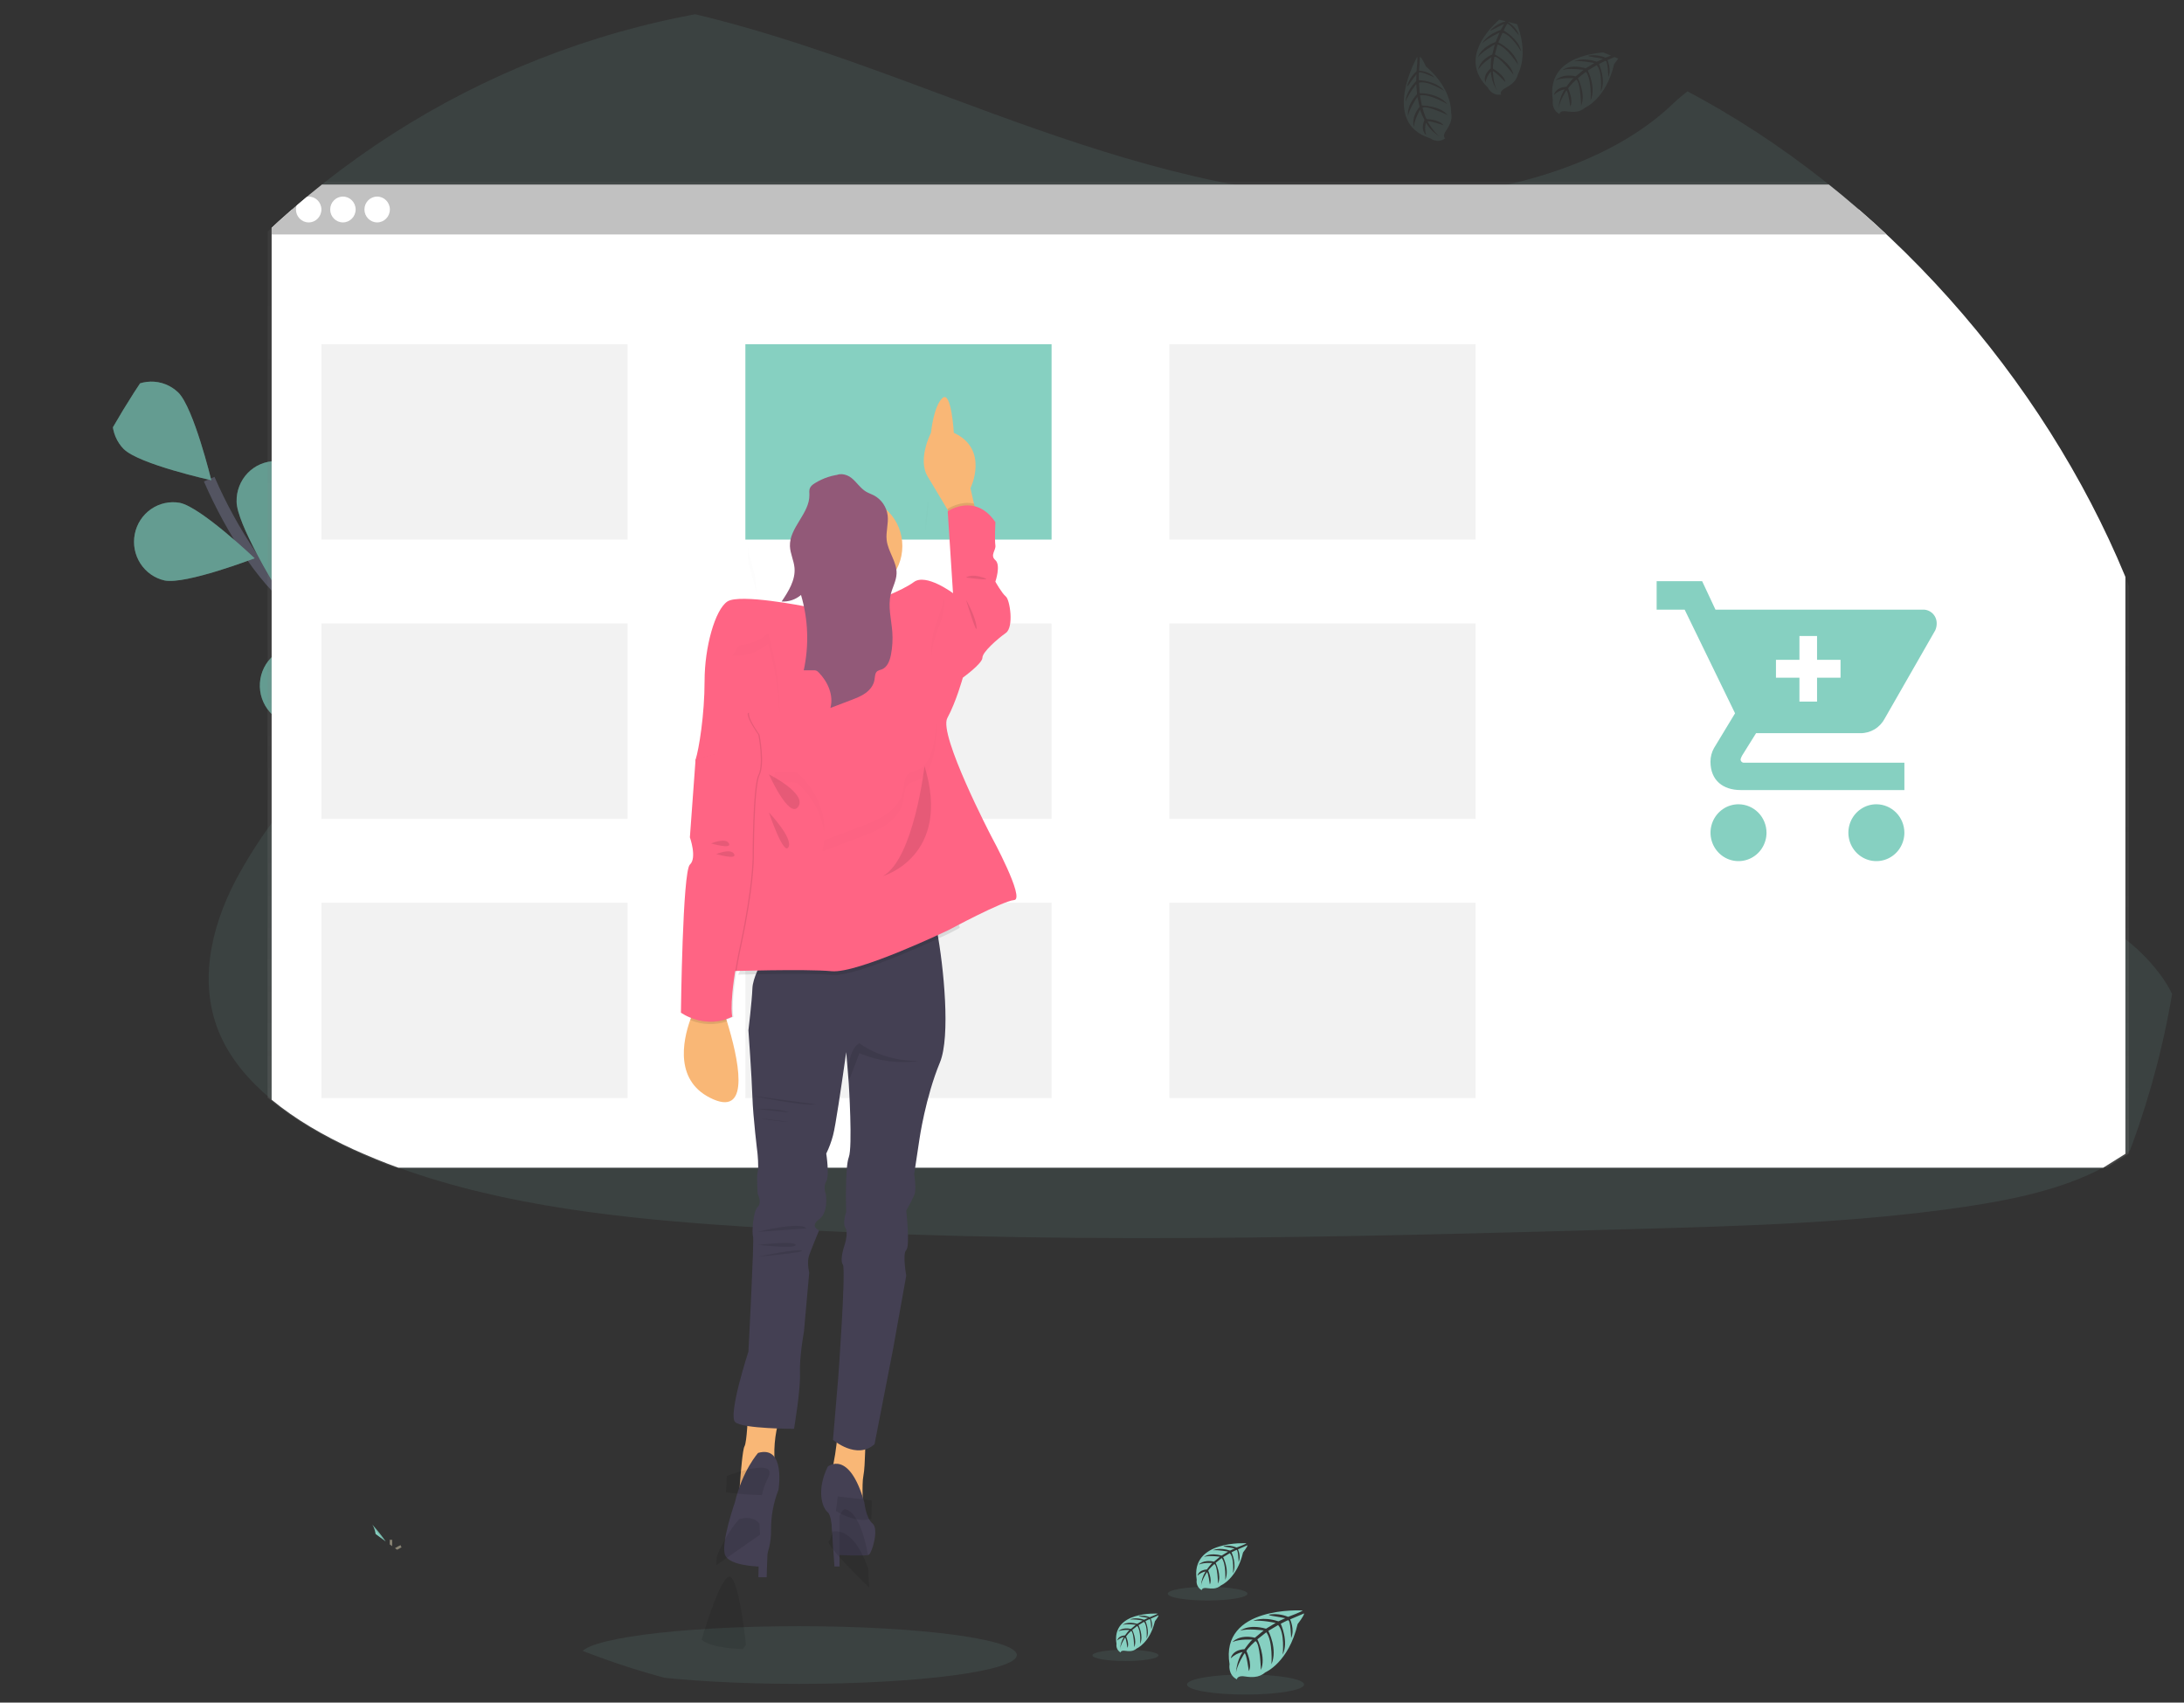 <svg width="136" height="106" viewBox="0 0 136 106" fill="none" xmlns="http://www.w3.org/2000/svg">
<rect x="0" y="0" width="136" height="106" fill="#333333" stroke="none"/>
<g clip-path="url(#clip0)">
<g clip-path="url(#clip1)">
<path opacity="0.1" d="M132.704 71.571C132.582 71.661 132.47 71.749 132.351 71.834C131.91 72.15 131.449 72.436 130.97 72.689C128.463 74.031 125.372 74.686 122.361 75.131C115.609 76.131 108.715 76.325 101.85 76.515C83.303 77.032 64.71 77.548 46.207 76.357C38.897 75.887 31.425 75.1 24.801 72.689C23.851 72.344 22.92 71.964 22.008 71.549C20.162 70.706 18.389 69.681 16.915 68.457C15.53 67.309 14.406 65.99 13.735 64.492C12.335 61.37 13.076 57.864 14.675 54.804C15.338 53.566 16.087 52.377 16.915 51.246C18.149 49.523 19.51 47.85 20.752 46.128C25.17 40.009 28.053 32.267 23.975 25.99C22.802 24.187 21.109 22.604 20.154 20.721C18.935 18.314 19.029 15.64 19.417 13.043C19.467 12.713 19.52 12.386 19.576 12.063C20.238 8.212 21.483 4.062 25.322 1.658C29.31 -0.84 34.973 -0.714 39.922 0.174C47.619 1.569 54.719 4.473 61.894 7.095C69.069 9.717 76.576 12.112 84.461 12.37C91.424 12.597 99.546 10.894 104.168 6.468C108.656 2.169 117.094 1.841 123.175 4.438C127.349 6.221 130.464 9.431 131.777 13.043C132.043 13.768 132.235 14.518 132.348 15.284C132.454 15.983 132.488 16.691 132.451 17.397C132.432 17.746 132.397 18.091 132.348 18.432C131.332 25.558 124.018 31.18 119.572 37.545C117.4 40.654 115.866 44.389 117.36 47.742C119.638 52.851 127.561 54.668 132.346 58.47C133.246 59.162 134.039 59.987 134.698 60.919C137.019 64.302 136.162 68.872 132.704 71.571Z" fill="#86D0C1"/>
<path d="M38.413 54.179C38.413 54.179 32.809 44.097 24.363 41.193C20.818 39.974 17.725 37.681 15.61 34.547C14.608 33.059 13.744 31.481 13.027 29.832" stroke="#535461" stroke-width="0.719" stroke-miterlimit="10"/>
<path d="M7.716 27.966C8.678 28.91 13.159 29.899 13.159 29.899C13.159 29.899 12.063 25.382 11.098 24.434C10.634 23.988 10.016 23.745 9.377 23.759C8.738 23.773 8.131 24.041 7.686 24.507C7.241 24.972 6.995 25.596 7 26.245C7.006 26.893 7.263 27.513 7.716 27.971V27.966Z" fill="#86D0C1"/>
<path d="M10.251 36.139C11.566 36.404 15.856 34.756 15.856 34.756C15.856 34.756 12.511 31.57 11.195 31.305C10.57 31.193 9.926 31.335 9.402 31.699C8.878 32.063 8.516 32.621 8.392 33.253C8.269 33.886 8.394 34.542 8.742 35.081C9.089 35.621 9.631 36.001 10.251 36.139Z" fill="#86D0C1"/>
<path d="M19.481 44.987C20.748 44.542 23.623 40.922 23.623 40.922C23.623 40.922 19.154 39.884 17.888 40.33C17.578 40.428 17.29 40.588 17.041 40.801C16.793 41.014 16.589 41.276 16.442 41.57C16.295 41.865 16.208 42.186 16.186 42.516C16.164 42.845 16.207 43.176 16.313 43.488C16.419 43.8 16.586 44.087 16.804 44.333C17.021 44.578 17.285 44.776 17.58 44.916C17.875 45.056 18.194 45.135 18.519 45.147C18.844 45.159 19.168 45.105 19.472 44.987H19.481Z" fill="#86D0C1"/>
<path d="M27.948 50.081C29.272 49.859 32.712 46.785 32.712 46.785C32.712 46.785 28.481 44.996 27.158 45.217C26.522 45.324 25.955 45.682 25.579 46.214C25.204 46.745 25.052 47.406 25.157 48.051C25.262 48.696 25.615 49.272 26.139 49.653C26.662 50.034 27.313 50.188 27.948 50.081Z" fill="#86D0C1"/>
<path d="M19.589 31.226C19.589 32.586 17.164 36.535 17.164 36.535C17.164 36.535 14.735 32.589 14.734 31.228C14.726 30.9 14.784 30.574 14.903 30.268C15.021 29.963 15.199 29.685 15.425 29.45C15.651 29.215 15.921 29.029 16.22 28.901C16.518 28.774 16.838 28.708 17.161 28.708C17.485 28.708 17.805 28.774 18.103 28.901C18.401 29.029 18.671 29.215 18.898 29.45C19.124 29.685 19.301 29.963 19.42 30.268C19.539 30.574 19.596 30.9 19.589 31.228V31.226Z" fill="#86D0C1"/>
<path d="M29.419 37.319C29.018 38.618 25.54 41.648 25.54 41.648C25.54 41.648 24.385 37.14 24.781 35.835C24.994 35.238 25.425 34.747 25.986 34.465C26.547 34.183 27.193 34.132 27.791 34.322C28.388 34.512 28.89 34.928 29.191 35.485C29.493 36.041 29.572 36.694 29.411 37.308L29.419 37.319Z" fill="#86D0C1"/>
<path d="M38.172 44.561C37.994 45.91 35.07 49.493 35.07 49.493C35.07 49.493 33.182 45.253 33.364 43.904C33.459 43.264 33.798 42.687 34.308 42.299C34.818 41.91 35.457 41.741 36.089 41.827C36.721 41.913 37.294 42.248 37.685 42.76C38.076 43.271 38.252 43.918 38.177 44.561H38.172Z" fill="#86D0C1"/>
<path opacity="0.25" d="M7.716 27.966C8.678 28.91 13.159 29.899 13.159 29.899C13.159 29.899 12.063 25.382 11.098 24.434C10.634 23.988 10.016 23.745 9.377 23.759C8.738 23.773 8.131 24.041 7.686 24.507C7.241 24.972 6.995 25.596 7 26.245C7.006 26.893 7.263 27.513 7.716 27.971V27.966Z" fill="black"/>
<path opacity="0.25" d="M10.251 36.139C11.566 36.404 15.856 34.756 15.856 34.756C15.856 34.756 12.511 31.57 11.195 31.305C10.57 31.193 9.926 31.335 9.402 31.699C8.878 32.063 8.516 32.621 8.392 33.253C8.269 33.886 8.394 34.542 8.742 35.081C9.089 35.621 9.631 36.001 10.251 36.139Z" fill="black"/>
<path opacity="0.25" d="M19.481 44.987C20.748 44.542 23.623 40.922 23.623 40.922C23.623 40.922 19.154 39.884 17.888 40.33C17.578 40.428 17.29 40.588 17.041 40.801C16.793 41.014 16.589 41.276 16.442 41.57C16.295 41.865 16.208 42.186 16.186 42.516C16.164 42.845 16.207 43.176 16.313 43.488C16.419 43.8 16.586 44.087 16.804 44.333C17.021 44.578 17.285 44.776 17.58 44.916C17.875 45.056 18.194 45.135 18.519 45.147C18.844 45.159 19.168 45.105 19.472 44.987H19.481Z" fill="black"/>
<path opacity="0.25" d="M27.948 50.081C29.272 49.859 32.712 46.785 32.712 46.785C32.712 46.785 28.481 44.996 27.158 45.217C26.522 45.324 25.955 45.682 25.579 46.214C25.204 46.745 25.052 47.406 25.157 48.051C25.262 48.696 25.615 49.272 26.139 49.653C26.662 50.034 27.313 50.188 27.948 50.081Z" fill="black"/>
<path opacity="0.25" d="M19.589 31.226C19.589 32.586 17.164 36.535 17.164 36.535C17.164 36.535 14.735 32.589 14.734 31.228C14.726 30.9 14.784 30.574 14.903 30.268C15.021 29.963 15.199 29.685 15.425 29.45C15.651 29.215 15.921 29.029 16.22 28.901C16.518 28.774 16.838 28.708 17.161 28.708C17.485 28.708 17.805 28.774 18.103 28.901C18.401 29.029 18.671 29.215 18.898 29.45C19.124 29.685 19.301 29.963 19.42 30.268C19.539 30.574 19.596 30.9 19.589 31.228V31.226Z" fill="black"/>
<path opacity="0.25" d="M29.419 37.319C29.018 38.618 25.54 41.648 25.54 41.648C25.54 41.648 24.385 37.14 24.781 35.835C24.994 35.238 25.425 34.747 25.986 34.465C26.547 34.183 27.193 34.132 27.791 34.322C28.388 34.512 28.89 34.928 29.191 35.485C29.493 36.041 29.572 36.694 29.411 37.308L29.419 37.319Z" fill="black"/>
<path opacity="0.25" d="M38.172 44.561C37.994 45.91 35.07 49.493 35.07 49.493C35.07 49.493 33.182 45.253 33.364 43.904C33.459 43.264 33.798 42.687 34.308 42.299C34.818 41.91 35.457 41.741 36.089 41.827C36.721 41.913 37.294 42.248 37.685 42.76C38.076 43.271 38.252 43.918 38.177 44.561H38.172Z" fill="black"/>
<path d="M38.091 53.979C38.091 53.979 36.994 42.455 30.429 36.325C27.677 33.753 25.764 30.389 25.08 26.649C24.76 24.876 24.6 23.077 24.603 21.275" stroke="#535461" stroke-width="0.719" stroke-miterlimit="10"/>
<path d="M20.491 17.388C20.993 18.651 24.698 21.39 24.698 21.39C24.698 21.39 25.496 16.808 24.995 15.545C24.754 14.938 24.286 14.454 23.693 14.197C23.1 13.941 22.431 13.934 21.833 14.179C21.235 14.423 20.758 14.898 20.505 15.5C20.253 16.102 20.246 16.781 20.487 17.388H20.491Z" fill="#86D0C1"/>
<path d="M19.541 25.903C20.638 26.686 25.216 26.942 25.216 26.942C25.216 26.942 23.44 22.655 22.344 21.872C21.817 21.495 21.165 21.346 20.529 21.457C19.894 21.568 19.329 21.931 18.957 22.465C18.586 23 18.438 23.662 18.548 24.307C18.657 24.952 19.015 25.526 19.541 25.903Z" fill="#86D0C1"/>
<path d="M24.453 37.786C25.793 37.901 29.867 35.775 29.867 35.775C29.867 35.775 26.196 32.988 24.86 32.874C24.538 32.84 24.213 32.87 23.903 32.965C23.594 33.06 23.306 33.216 23.056 33.425C22.807 33.634 22.601 33.892 22.451 34.182C22.301 34.473 22.21 34.792 22.183 35.119C22.156 35.446 22.193 35.775 22.293 36.087C22.393 36.4 22.554 36.688 22.765 36.937C22.977 37.185 23.235 37.388 23.525 37.534C23.814 37.68 24.13 37.765 24.453 37.786Z" fill="#86D0C1"/>
<path d="M30.16 45.929C31.459 46.27 35.832 44.875 35.832 44.875C35.832 44.875 32.677 41.498 31.38 41.157C30.76 41.005 30.107 41.106 29.56 41.438C29.013 41.771 28.617 42.308 28.457 42.934C28.297 43.56 28.386 44.225 28.705 44.786C29.024 45.346 29.547 45.756 30.161 45.929H30.16Z" fill="#86D0C1"/>
<path d="M30.044 25.252C29.502 26.497 25.708 29.107 25.708 29.107C25.708 29.107 25.062 24.502 25.604 23.256C25.73 22.955 25.913 22.682 26.144 22.453C26.374 22.225 26.648 22.045 26.947 21.925C27.247 21.804 27.567 21.746 27.89 21.752C28.212 21.759 28.529 21.83 28.824 21.963C29.119 22.095 29.385 22.286 29.606 22.524C29.827 22.762 30 23.042 30.113 23.348C30.227 23.654 30.279 23.98 30.267 24.307C30.256 24.634 30.18 24.956 30.044 25.252Z" fill="#86D0C1"/>
<path d="M36.599 34.859C35.715 35.882 31.325 37.222 31.325 37.222C31.325 37.222 32.066 32.631 32.951 31.608C33.162 31.365 33.417 31.166 33.703 31.023C33.989 30.88 34.3 30.796 34.618 30.775C34.936 30.754 35.255 30.797 35.557 30.901C35.859 31.005 36.137 31.169 36.377 31.382C36.616 31.596 36.812 31.855 36.953 32.145C37.094 32.436 37.177 32.751 37.197 33.074C37.218 33.397 37.176 33.721 37.073 34.027C36.971 34.334 36.809 34.616 36.599 34.859Z" fill="#86D0C1"/>
<path d="M41.717 45.086C41.015 46.246 36.911 48.319 36.911 48.319C36.911 48.319 36.877 43.666 37.579 42.506C37.916 41.949 38.457 41.55 39.084 41.398C39.711 41.245 40.372 41.352 40.921 41.694C41.47 42.036 41.863 42.586 42.013 43.222C42.163 43.858 42.059 44.529 41.721 45.086H41.717Z" fill="#86D0C1"/>
<path opacity="0.1" d="M49.731 104.835C57.236 104.835 63.319 104.031 63.319 103.039C63.319 102.047 57.236 101.243 49.731 101.243C42.226 101.243 36.142 102.047 36.142 103.039C36.142 104.031 42.226 104.835 49.731 104.835Z" fill="#86D0C1"/>
<path opacity="0.1" d="M22.282 103.618C24.562 103.618 26.41 103.297 26.41 102.9C26.41 102.504 24.562 102.183 22.282 102.183C20.003 102.183 18.154 102.504 18.154 102.9C18.154 103.297 20.003 103.618 22.282 103.618Z" fill="#86D0C1"/>
<path d="M23.179 94.913C23.179 94.913 23.848 95.803 22.869 97.139C21.891 98.476 21.084 99.613 21.407 100.45C21.407 100.45 22.883 97.958 24.088 97.924C25.293 97.889 24.502 96.412 23.179 94.913Z" fill="#86D0C1"/>
<path opacity="0.1" d="M23.179 94.913C23.237 94.999 23.283 95.094 23.315 95.193C24.488 96.59 25.113 97.895 23.986 97.927C22.936 97.958 21.677 99.863 21.376 100.344C21.386 100.381 21.398 100.418 21.411 100.454C21.411 100.454 22.887 97.962 24.092 97.927C25.297 97.893 24.502 96.412 23.179 94.913Z" fill="black"/>
<path d="M24.423 96.046C24.423 96.359 24.389 96.613 24.346 96.613C24.304 96.613 24.268 96.365 24.268 96.046C24.268 95.727 24.312 95.881 24.355 95.881C24.398 95.881 24.423 95.733 24.423 96.046Z" fill="#898474"/>
<path d="M24.851 96.42C24.58 96.57 24.344 96.66 24.323 96.621C24.302 96.583 24.506 96.431 24.776 96.281C25.047 96.132 24.94 96.241 24.96 96.281C24.981 96.322 25.121 96.27 24.851 96.42Z" fill="#898474"/>
<path d="M19.643 94.913C19.643 94.913 18.974 95.803 19.953 97.139C20.931 98.476 21.738 99.613 21.415 100.45C21.415 100.45 19.939 97.958 18.734 97.924C17.529 97.889 18.322 96.412 19.643 94.913Z" fill="#86D0C1"/>
<path opacity="0.1" d="M19.643 94.913C19.585 94.999 19.539 95.094 19.507 95.193C18.335 96.59 17.71 97.895 18.837 97.927C19.887 97.958 21.145 99.863 21.447 100.344C21.437 100.381 21.425 100.418 21.411 100.454C21.411 100.454 19.936 97.962 18.731 97.927C17.526 97.893 18.323 96.412 19.643 94.913Z" fill="black"/>
<path d="M18.399 96.046C18.399 96.359 18.433 96.613 18.476 96.613C18.519 96.613 18.554 96.365 18.554 96.046C18.554 95.727 18.51 95.881 18.467 95.881C18.425 95.881 18.399 95.733 18.399 96.046Z" fill="#898474"/>
<path d="M17.973 96.42C18.243 96.57 18.478 96.66 18.499 96.621C18.52 96.583 18.316 96.431 18.046 96.281C17.775 96.132 17.883 96.241 17.862 96.281C17.841 96.322 17.702 96.27 17.973 96.42Z" fill="#898474"/>
<path d="M18.612 100.338C18.612 100.338 20.484 100.279 21.049 99.872C21.615 99.465 23.927 98.976 24.067 99.63C24.207 100.285 26.879 102.882 24.767 102.899C22.654 102.917 19.858 102.565 19.295 102.218C18.732 101.87 18.612 100.338 18.612 100.338Z" fill="#A8A8A8"/>
<path opacity="0.2" d="M24.803 102.672C22.69 102.689 19.894 102.338 19.331 101.99C18.902 101.724 18.732 100.773 18.675 100.335H18.612C18.612 100.335 18.734 101.867 19.294 102.215C19.853 102.564 22.653 102.914 24.765 102.897C25.375 102.897 25.587 102.672 25.574 102.345C25.49 102.546 25.258 102.668 24.803 102.672Z" fill="black"/>
<path d="M81.11 100.265C81.11 100.265 75.958 99.95 76.566 103.614C76.566 103.614 76.444 104.261 77.023 104.555C77.023 104.555 77.033 104.284 77.552 104.376C77.737 104.407 77.924 104.417 78.111 104.403C78.364 104.386 78.605 104.285 78.796 104.116C78.796 104.116 80.243 103.51 80.806 101.107C80.806 101.107 81.223 100.583 81.207 100.448L80.337 100.819C80.337 100.819 80.634 101.456 80.4 101.985C80.4 101.985 80.372 100.842 80.206 100.872C80.171 100.872 79.754 101.092 79.754 101.092C79.754 101.092 80.265 102.205 79.875 103.007C79.875 103.007 80.022 101.646 79.59 101.173L78.981 101.535C78.981 101.535 79.578 102.68 79.174 103.615C79.174 103.615 79.277 102.182 78.853 101.623L78.299 102.062C78.299 102.062 78.859 103.191 78.517 103.966C78.517 103.966 78.473 102.298 78.178 102.172C78.178 102.172 77.691 102.606 77.619 102.79C77.619 102.79 78.003 103.609 77.765 104.042C77.765 104.042 77.619 102.929 77.498 102.929C77.498 102.929 77.011 103.671 76.965 104.166C76.965 104.166 76.987 103.415 77.381 102.853C77.103 102.907 76.846 103.043 76.642 103.243C76.642 103.243 76.717 102.722 77.495 102.677C77.495 102.677 77.894 102.118 78.001 102.084C78.001 102.084 77.222 102.017 76.749 102.23C76.749 102.23 77.164 101.735 78.144 101.962L78.691 101.509C78.691 101.509 77.665 101.366 77.229 101.524C77.229 101.524 77.731 101.089 78.838 101.4L79.436 101.039C79.436 101.039 78.559 100.847 78.038 100.915C78.038 100.915 78.589 100.614 79.61 100.94L80.036 100.746C80.036 100.746 79.394 100.622 79.206 100.599C79.019 100.575 79.009 100.526 79.009 100.526C79.415 100.457 79.832 100.504 80.214 100.662C80.214 100.662 81.125 100.323 81.11 100.265Z" fill="#86D0C1"/>
<path opacity="0.1" d="M77.561 105.5C79.575 105.5 81.207 105.22 81.207 104.874C81.207 104.529 79.575 104.249 77.561 104.249C75.548 104.249 73.916 104.529 73.916 104.874C73.916 105.22 75.548 105.5 77.561 105.5Z" fill="#86D0C1"/>
<path d="M72.085 100.46C72.085 100.46 69.18 100.282 69.526 102.349C69.509 102.454 69.524 102.561 69.57 102.657C69.617 102.752 69.692 102.83 69.784 102.879C69.784 102.879 69.784 102.726 70.083 102.778C70.187 102.795 70.292 102.801 70.397 102.794C70.54 102.783 70.675 102.727 70.784 102.632C70.784 102.632 71.6 102.289 71.918 100.935C71.918 100.935 72.152 100.64 72.143 100.564L71.656 100.776C71.656 100.776 71.823 101.136 71.691 101.434C71.691 101.434 71.675 100.789 71.582 100.804C71.562 100.804 71.327 100.928 71.327 100.928C71.327 100.928 71.614 101.546 71.397 102.007C71.397 102.007 71.479 101.237 71.237 100.972L70.892 101.178C70.892 101.178 71.228 101.823 71 102.35C71 102.35 71.059 101.541 70.819 101.227L70.507 101.474C70.507 101.474 70.822 102.111 70.629 102.548C70.629 102.548 70.603 101.607 70.437 101.536C70.319 101.638 70.213 101.754 70.122 101.881C70.122 101.881 70.339 102.344 70.205 102.588C70.205 102.588 70.122 101.96 70.055 101.958C70.055 101.958 69.782 102.374 69.754 102.658C69.766 102.394 69.847 102.138 69.988 101.916C69.831 101.946 69.686 102.022 69.571 102.135C69.571 102.135 69.614 101.841 70.058 101.816C70.058 101.816 70.283 101.5 70.344 101.482C70.344 101.482 69.904 101.444 69.637 101.563C69.637 101.563 69.872 101.286 70.424 101.413L70.732 101.157C70.732 101.157 70.153 101.076 69.909 101.165C69.909 101.165 70.191 100.918 70.816 101.098L71.151 100.896C70.893 100.838 70.629 100.814 70.364 100.826C70.364 100.826 70.675 100.657 71.25 100.84L71.494 100.731C71.494 100.731 71.128 100.658 71.027 100.647C70.926 100.636 70.915 100.606 70.915 100.606C71.144 100.568 71.38 100.594 71.595 100.683C71.595 100.683 72.093 100.494 72.085 100.46Z" fill="#86D0C1"/>
<path opacity="0.1" d="M70.084 103.413C71.219 103.413 72.14 103.255 72.14 103.06C72.14 102.865 71.219 102.708 70.084 102.708C68.949 102.708 68.029 102.865 68.029 103.06C68.029 103.255 68.949 103.413 70.084 103.413Z" fill="#86D0C1"/>
<path d="M77.613 96.081C77.613 96.081 74.107 95.866 74.52 98.36C74.499 98.487 74.518 98.617 74.574 98.732C74.63 98.847 74.72 98.941 74.832 99.001C74.832 99.001 74.832 98.817 75.192 98.877C75.317 98.898 75.445 98.904 75.572 98.896C75.744 98.883 75.908 98.815 76.038 98.7C76.038 98.7 77.024 98.287 77.407 96.651C77.407 96.651 77.691 96.295 77.68 96.203L77.088 96.459C77.088 96.459 77.29 96.894 77.131 97.253C77.131 97.253 77.112 96.475 76.997 96.494C76.975 96.494 76.69 96.644 76.69 96.644C76.69 96.644 77.039 97.399 76.776 97.947C76.776 97.947 76.876 97.017 76.582 96.698L76.165 96.945C76.165 96.945 76.572 97.725 76.297 98.362C76.297 98.362 76.367 97.386 76.077 97.001L75.7 97.299C75.7 97.299 76.082 98.067 75.85 98.595C75.85 98.595 75.819 97.46 75.618 97.373C75.618 97.373 75.288 97.669 75.238 97.79C75.238 97.79 75.5 98.348 75.337 98.642C75.337 98.642 75.238 97.887 75.156 97.883C75.156 97.883 74.827 98.378 74.791 98.728C74.806 98.41 74.904 98.102 75.073 97.835C74.884 97.871 74.709 97.963 74.57 98.099C74.57 98.099 74.621 97.744 75.155 97.713C75.155 97.713 75.427 97.334 75.5 97.31C75.5 97.31 74.969 97.266 74.647 97.41C74.647 97.41 74.93 97.075 75.597 97.227L75.97 96.919C75.97 96.919 75.271 96.822 74.975 96.929C74.975 96.929 75.316 96.634 76.071 96.849L76.477 96.602C76.477 96.602 75.881 96.478 75.527 96.519C75.527 96.519 75.901 96.314 76.596 96.535L76.886 96.404C76.886 96.404 76.449 96.316 76.321 96.302C76.193 96.289 76.187 96.253 76.187 96.253C76.464 96.206 76.747 96.238 77.007 96.346C77.007 96.346 77.625 96.121 77.613 96.081Z" fill="#86D0C1"/>
<path opacity="0.1" d="M75.199 99.644C76.57 99.644 77.681 99.454 77.681 99.219C77.681 98.984 76.57 98.793 75.199 98.793C73.828 98.793 72.717 98.984 72.717 99.219C72.717 99.454 73.828 99.644 75.199 99.644Z" fill="#86D0C1"/>
<path d="M132.575 71.81V11.316H16.662V68.339C18.142 69.593 19.922 70.648 21.779 71.515C22.694 71.943 23.628 72.334 24.581 72.689H131.192L132.575 71.81Z" fill="url(#paint0_linear)"/>
<path d="M132.351 71.834V13.047H16.915V68.467C18.389 69.686 20.162 70.711 22.008 71.558C22.919 71.971 23.85 72.351 24.801 72.699H130.97L132.351 71.834Z" fill="white"/>
<path d="M132.351 11.488H16.916V14.597H132.351V11.488Z" fill="#C1C1C1"/>
<path d="M19.222 13.847C19.659 13.847 20.014 13.487 20.014 13.043C20.014 12.599 19.659 12.239 19.222 12.239C18.784 12.239 18.43 12.599 18.43 13.043C18.43 13.487 18.784 13.847 19.222 13.847Z" fill="white"/>
<path d="M21.354 13.846C21.791 13.846 22.146 13.486 22.146 13.042C22.146 12.598 21.791 12.239 21.354 12.239C20.916 12.239 20.562 12.598 20.562 13.042C20.562 13.486 20.916 13.846 21.354 13.846Z" fill="white"/>
<path d="M23.486 13.846C23.924 13.846 24.278 13.486 24.278 13.042C24.278 12.598 23.924 12.239 23.486 12.239C23.049 12.239 22.694 12.598 22.694 13.042C22.694 13.486 23.049 13.846 23.486 13.846Z" fill="white"/>
<path d="M65.483 21.43H46.415V33.593H65.483V21.43Z" fill="#86D0C1"/>
<path opacity="0.2" d="M39.082 21.43H20.014V33.593H39.082V21.43Z" fill="#C1C1C1"/>
<path opacity="0.2" d="M91.885 21.43H72.817V33.593H91.885V21.43Z" fill="#C1C1C1"/>
<path opacity="0.2" d="M39.082 38.818H20.014V50.98H39.082V38.818Z" fill="#C1C1C1"/>
<path opacity="0.2" d="M65.483 38.818H46.415V50.98H65.483V38.818Z" fill="#C1C1C1"/>
<path opacity="0.2" d="M91.885 38.818H72.817V50.98H91.885V38.818Z" fill="#C1C1C1"/>
<path opacity="0.2" d="M39.082 56.204H20.014V68.366H39.082V56.204Z" fill="#C1C1C1"/>
<path opacity="0.2" d="M65.483 56.204H46.415V68.366H65.483V56.204Z" fill="#C1C1C1"/>
<path opacity="0.2" d="M91.885 56.204H72.817V68.366H91.885V56.204Z" fill="#C1C1C1"/>
<path d="M48.646 88.154C48.511 88.445 48.411 88.754 48.349 89.073C48.251 89.587 48.208 90.112 48.221 90.638C48.229 91.001 48.256 91.239 48.256 91.239L46.036 92.927C46.036 92.927 46.049 92.729 46.071 92.439C46.128 91.666 46.247 90.232 46.36 90.046C46.438 89.917 46.492 89.4 46.527 88.919C46.561 88.439 46.575 88.018 46.575 88.018C46.575 88.018 49.247 86.911 48.646 88.154Z" fill="#F9B776"/>
<path d="M53.89 89.365C53.89 89.365 53.89 89.834 53.874 90.38C53.858 90.926 53.828 91.57 53.766 91.87C53.709 92.145 53.705 92.651 53.716 93.117C53.731 93.663 53.766 94.154 53.766 94.154C53.766 94.154 51.499 91.785 51.73 91.597C51.793 91.547 51.854 91.345 51.91 91.077C51.979 90.749 52.042 90.312 52.088 89.941C52.143 89.499 52.178 89.143 52.178 89.143L53.89 89.365Z" fill="#F9B776"/>
<path d="M58.531 66.144C57.626 68.328 57.256 70.917 57.256 70.917L56.927 73.1C56.927 73.1 57.092 74.055 56.927 74.418C56.762 74.782 56.433 75.373 56.433 75.373C56.433 75.373 56.68 77.6 56.433 77.828C56.186 78.055 56.433 79.418 56.433 79.418L55.61 84.003L54.459 89.912C53.348 90.913 51.871 89.64 51.871 89.64L52.197 85.776C52.197 85.776 52.691 79.008 52.485 78.73C52.28 78.453 52.567 77.594 52.567 77.594C52.567 77.594 52.855 76.775 52.65 76.457C52.445 76.14 52.691 75.457 52.691 75.457C52.691 75.457 52.608 72.684 52.855 72.048C53.102 71.412 52.855 67.475 52.855 67.475L52.757 66.249L52.699 65.57L52.694 65.503C52.694 65.503 52.657 65.775 52.596 66.197C52.414 67.479 52.027 70.138 51.874 70.684C51.77 71.079 51.628 71.46 51.452 71.821C51.452 71.821 51.665 73.184 51.452 73.548C51.239 73.912 51.419 74.321 51.419 74.321C51.419 74.321 51.625 75.457 51.007 75.912C50.39 76.366 51.007 76.594 51.007 76.594C51.007 76.594 50.555 77.686 50.391 78.139C50.227 78.592 50.391 79.23 50.391 79.23L50.062 82.912C50.062 82.912 49.774 84.456 49.815 85.502C49.857 86.548 49.445 88.956 49.445 88.956C49.445 88.956 46.278 88.956 45.79 88.547C45.302 88.138 46.605 84.144 46.605 84.144C46.605 84.144 46.975 77.144 46.892 76.963C46.809 76.782 46.892 75.417 47.181 75.145C47.469 74.873 47.181 74.326 47.181 74.326C47.181 74.326 47.099 73.235 47.181 72.963C47.263 72.691 47.168 71.781 47.168 71.781C47.168 71.781 46.892 69.553 46.852 68.281C46.811 67.008 46.605 64.145 46.605 64.145C46.605 64.145 46.82 62.374 46.853 61.532C46.865 61.222 46.99 60.834 47.149 60.469C47.327 60.058 47.532 59.661 47.761 59.282C47.761 59.282 57.506 56.098 57.915 56.415C58.023 56.499 58.182 57.07 58.338 57.896C58.772 60.205 59.197 64.539 58.531 66.144Z" fill="#444053"/>
<path d="M48.477 92.757C48.163 93.548 48.005 94.404 48.013 95.268C48.026 95.976 47.863 96.675 47.543 97.288C47.497 97.375 47.445 97.457 47.387 97.535C47.387 97.535 45.844 97.521 45.304 97.026C45.243 96.973 45.194 96.906 45.159 96.83C44.85 96.149 45.76 93.54 45.76 93.54C46.238 91.53 47.209 90.455 47.209 90.455C48.939 89.961 48.477 92.757 48.477 92.757Z" fill="#444053"/>
<path d="M47.332 93.792L47.224 98.196H47.742C47.742 98.196 47.826 94.332 48.057 93.792C48.288 93.251 47.332 93.792 47.332 93.792Z" fill="#444053"/>
<path d="M54.105 96.796C54.088 96.804 54.069 96.81 54.051 96.814C53.784 96.865 52.801 96.835 52.251 96.814C52.15 96.81 52.055 96.763 51.984 96.683C51.914 96.603 51.875 96.496 51.875 96.384C51.875 96.221 51.875 96.021 51.863 95.808C51.837 95.135 51.764 94.335 51.546 94.155C51.16 93.828 50.854 92.716 51.546 91.309C51.546 91.309 52.871 90.19 53.828 93.554C53.828 93.554 53.92 94.513 54.336 94.854C54.752 95.195 54.291 96.699 54.105 96.796Z" fill="#444053"/>
<path opacity="0.1" d="M54.049 96.813C53.782 96.865 52.799 96.835 52.249 96.813C52.148 96.81 52.053 96.763 51.982 96.683C51.912 96.603 51.873 96.496 51.873 96.384C51.873 96.221 51.873 96.021 51.861 95.808C52.028 94.994 52.268 94.155 52.577 93.964C52.579 93.963 53.514 93.846 54.049 96.813Z" fill="black"/>
<path d="M51.714 93.865L51.962 97.53H52.279V93.553L51.714 93.865Z" fill="#444053"/>
<path d="M60.811 32.084L59.495 32.556L59.017 31.752C58.652 31.134 58.145 30.288 57.771 29.673C57.111 28.592 57.974 26.945 57.974 26.945C57.974 26.945 58.13 25.291 58.686 24.782C59.242 24.272 59.396 26.945 59.396 26.945C61.627 27.974 60.432 30.394 60.432 30.394L60.649 31.354L60.811 32.084Z" fill="#F9B776"/>
<path opacity="0.1" d="M60.811 32.084L59.495 32.556L59.017 31.752V31.682C59.017 31.682 59.772 31.156 60.651 31.354L60.811 32.084Z" fill="black"/>
<path d="M58.686 37.501L59.345 36.934L59.015 31.836C59.015 31.836 60.721 30.651 61.983 32.505C61.983 32.505 61.932 33.638 61.983 33.947C62.034 34.257 61.628 34.566 61.983 34.874C62.337 35.182 61.983 36.213 61.983 36.213C61.983 36.213 62.384 36.934 62.637 37.139C62.891 37.345 63.145 39.045 62.637 39.405C62.129 39.765 61.176 40.59 61.176 40.95C61.176 41.31 59.958 42.187 59.958 42.187L58.888 40.751L58.686 37.501Z" fill="#FF6484"/>
<path d="M44.431 68.447C41.972 67.388 42.518 64.802 42.981 63.5C43.073 63.236 43.182 62.978 43.306 62.728L44.685 61.878C44.685 61.878 44.967 62.607 45.267 63.584C45.966 65.857 46.769 69.455 44.431 68.447Z" fill="#F9B776"/>
<path opacity="0.1" d="M47.81 92.043C47.644 92.372 47.521 92.722 47.445 93.084C46.695 93.064 45.947 93.006 45.203 92.91C45.244 92.378 45.263 91.888 45.263 91.888C45.263 91.888 48.552 90.634 47.81 92.043Z" fill="black"/>
<path opacity="0.1" d="M54.279 93.414C54.279 93.414 54.279 93.946 54.259 94.564C53.387 94.791 52.49 94.338 52.056 94.07C52.125 93.569 52.167 93.166 52.167 93.166L54.279 93.414Z" fill="black"/>
<path d="M53.326 36.984C54.908 36.984 56.19 35.647 56.19 33.998C56.19 32.349 54.908 31.012 53.326 31.012C51.745 31.012 50.463 32.349 50.463 33.998C50.463 35.647 51.745 36.984 53.326 36.984Z" fill="#F9B776"/>
<path opacity="0.1" d="M59.765 57.767C59.362 57.978 59.092 58.122 59.092 58.122C59.092 58.122 53.41 60.852 51.795 60.697C50.544 60.574 47.353 60.644 45.963 60.679C46.183 60.212 46.435 59.763 46.719 59.333C46.719 59.333 58.739 55.728 59.244 56.087C59.378 56.184 59.573 56.829 59.765 57.767Z" fill="black"/>
<path d="M50.163 37.758C50.163 37.758 46.059 36.939 45.294 37.449C44.529 37.958 43.875 40.281 43.875 42.392C43.875 44.503 43.52 46.666 43.317 47.283C43.113 47.901 46.513 52.896 46.513 52.896L45.294 60.466C45.294 60.466 50.168 60.311 51.791 60.466C53.414 60.62 59.093 57.891 59.093 57.891C59.093 57.891 62.441 56.089 63.151 56.036C63.862 55.983 61.731 52.071 61.731 52.071C61.731 52.071 58.432 45.739 58.99 44.708C59.548 43.678 59.958 42.185 59.958 42.185L59.349 36.934C59.349 36.934 57.667 35.671 56.905 36.238C56.144 36.804 54.326 37.449 54.326 37.449L50.163 37.758Z" fill="#FF6484"/>
<path opacity="0.1" d="M44.66 46.923L43.388 47.283L43.035 52.129C43.035 52.129 43.492 53.416 43.035 53.828C42.578 54.24 42.477 63.046 42.477 63.046C42.477 63.046 43.949 64.127 45.673 63.303C45.673 63.303 45.42 62.325 46.181 58.772C46.943 55.218 46.942 53.416 46.942 53.416C46.942 53.416 46.942 48.988 47.297 48.267C47.653 47.545 47.297 45.744 47.297 45.744C47.297 45.744 46.587 44.765 46.637 44.405C46.687 44.045 44.66 46.923 44.66 46.923Z" fill="black"/>
<path opacity="0.1" d="M45.268 63.588C44.52 63.843 43.708 63.813 42.981 63.504C43.073 63.24 43.182 62.982 43.306 62.732L44.685 61.882C44.685 61.882 44.971 62.611 45.268 63.588Z" fill="black"/>
<path d="M44.583 46.923L43.314 47.283L42.96 52.129C42.96 52.129 43.417 53.416 42.96 53.828C42.503 54.24 42.402 63.046 42.402 63.046C42.402 63.046 43.875 64.126 45.598 63.298C45.598 63.298 45.344 62.32 46.105 58.767C46.865 55.213 46.866 53.411 46.866 53.411C46.866 53.411 46.866 48.983 47.221 48.262C47.575 47.541 47.221 45.739 47.221 45.739C47.221 45.739 46.51 44.76 46.562 44.401C46.613 44.041 44.583 46.923 44.583 46.923Z" fill="#FF6484"/>
<path opacity="0.1" d="M57.57 47.695C57.57 47.695 56.911 53.462 54.982 54.544C54.982 54.544 59.294 53.309 57.57 47.695Z" fill="black"/>
<path opacity="0.1" d="M47.881 48.211C47.881 48.211 50.264 49.395 49.709 50.218C49.153 51.042 47.881 48.211 47.881 48.211Z" fill="black"/>
<path opacity="0.1" d="M47.881 50.579C47.881 50.579 49.403 52.176 49.099 52.742C48.796 53.309 47.881 50.579 47.881 50.579Z" fill="black"/>
<path opacity="0.1" d="M60.157 37.346C60.157 37.346 60.754 38.375 60.811 39.045C60.868 39.716 60.157 37.346 60.157 37.346Z" fill="black"/>
<path opacity="0.1" d="M60.157 35.956C60.157 35.956 60.456 35.697 61.221 35.956C61.986 36.214 60.157 35.956 60.157 35.956Z" fill="black"/>
<path opacity="0.1" d="M57.227 66.052C55.971 66.233 54.689 66.067 53.517 65.57L52.878 67.232L52.807 66.463C52.912 65.817 53.115 65.126 53.517 64.952C53.517 64.952 54.926 66.091 57.227 66.052Z" fill="black"/>
<path opacity="0.1" d="M46.821 68.216C46.821 68.216 49.941 68.872 50.816 68.756L46.821 68.216Z" fill="black"/>
<path opacity="0.1" d="M47.145 69.045C47.145 69.045 48.477 68.987 49.142 69.258L47.145 69.045Z" fill="black"/>
<path opacity="0.1" d="M47.297 69.606C47.905 69.737 48.522 69.82 49.142 69.853L47.297 69.606Z" fill="black"/>
<path opacity="0.1" d="M47.221 76.692C47.278 76.654 49.884 76.035 50.208 76.479L47.221 76.692Z" fill="black"/>
<path opacity="0.1" d="M47.221 77.503C47.221 77.503 49.484 77.233 49.542 77.503C49.599 77.774 47.221 77.503 47.221 77.503Z" fill="black"/>
<path opacity="0.1" d="M47.221 78.237C47.221 78.237 49.637 77.73 49.922 77.854C50.207 77.977 47.221 78.237 47.221 78.237Z" fill="black"/>
<path opacity="0.1" d="M47.335 95.539L44.596 97.451C44.596 97.451 44.612 97.227 44.639 96.898C45.248 95.377 46.041 94.574 46.041 94.574C46.659 94.411 47.049 94.562 47.291 94.858C47.301 95.268 47.335 95.539 47.335 95.539Z" fill="black"/>
<path opacity="0.1" d="M46.451 102.385C46.394 102.483 46.329 102.576 46.258 102.664C46.258 102.664 44.355 102.648 43.688 102.088C44.016 100.987 45.062 97.657 45.551 98.223C46.012 98.755 46.332 101.314 46.451 102.385Z" fill="black"/>
<path opacity="0.1" d="M54.127 98.84C54.127 98.84 51.33 96.156 51.615 95.944C51.692 95.887 51.768 95.658 51.837 95.354C52.375 95.258 53.299 95.486 54.065 97.665C54.083 98.284 54.127 98.84 54.127 98.84Z" fill="black"/>
<path d="M52.441 29.526C51.841 29.572 51.261 29.761 50.747 30.08C50.615 30.161 50.483 30.26 50.428 30.406C50.38 30.532 50.4 30.675 50.402 30.809C50.42 31.968 49.15 32.844 49.19 34.002C49.206 34.461 49.433 34.889 49.474 35.347C49.544 36.112 49.099 36.815 48.674 37.448C49.112 37.474 49.544 37.329 49.88 37.041C50.33 38.564 50.388 40.179 50.049 41.731H50.658C50.718 41.727 50.779 41.735 50.836 41.754C50.889 41.779 50.937 41.816 50.977 41.86C51.546 42.438 51.927 43.289 51.71 44.076L53.006 43.582C53.316 43.463 53.631 43.343 53.9 43.148C54.17 42.953 54.396 42.67 54.453 42.337C54.488 42.136 54.477 41.895 54.64 41.778C54.721 41.734 54.806 41.702 54.895 41.681C55.251 41.554 55.408 41.135 55.481 40.759C55.571 40.296 55.599 39.824 55.566 39.354C55.508 38.567 55.28 37.768 55.468 36.999C55.575 36.568 55.811 36.167 55.83 35.721C55.861 34.988 55.297 34.355 55.214 33.626C55.155 33.117 55.335 32.603 55.276 32.094C55.243 31.832 55.149 31.581 55.001 31.364C54.853 31.146 54.655 30.968 54.425 30.845C54.266 30.762 54.095 30.706 53.937 30.614C53.578 30.402 53.349 30.02 53.023 29.758C52.697 29.496 52.154 29.397 51.909 29.738L52.441 29.526Z" fill="#925978"/>
<g opacity="0.1">
<path opacity="0.1" d="M48.787 28.112C48.783 28.16 48.78 28.208 48.78 28.256C48.784 28.209 48.786 28.16 48.787 28.112Z" fill="black"/>
<path opacity="0.1" d="M57.643 33.063C57.687 32.407 57.831 31.75 57.777 31.097C57.737 31.752 57.593 32.41 57.643 33.063Z" fill="black"/>
<path opacity="0.1" d="M47.081 36.322C47.01 35.555 46.658 34.838 46.575 34.072C46.558 34.213 46.552 34.354 46.557 34.495C46.586 35.33 46.994 36.11 47.077 36.941C47.097 36.736 47.098 36.528 47.081 36.322Z" fill="black"/>
<path opacity="0.1" d="M58.13 39.368C58.016 39.871 57.975 40.389 58.008 40.904C58.021 40.603 58.062 40.305 58.13 40.012C58.327 39.22 58.763 38.481 58.798 37.663C58.804 37.517 58.797 37.371 58.779 37.227C58.684 37.963 58.305 38.648 58.13 39.368Z" fill="black"/>
<path opacity="0.1" d="M47.829 39.435C47.321 39.867 46.691 40.127 46.03 40.177C45.891 40.397 45.748 40.612 45.605 40.825C46.413 40.873 47.209 40.605 47.829 40.077C48.274 41.58 48.512 43.139 48.538 44.709C48.574 42.924 48.335 41.145 47.829 39.435Z" fill="black"/>
<path opacity="0.1" d="M58.154 46.273C58.02 46.965 57.73 47.735 57.074 47.968C56.91 48.006 56.752 48.066 56.604 48.147C56.303 48.362 56.324 48.807 56.259 49.176C56.154 49.787 55.739 50.306 55.24 50.66C54.742 51.013 54.163 51.241 53.592 51.459L51.313 52.324C51.302 52.557 51.265 52.787 51.204 53.011L53.592 52.102C54.163 51.884 54.743 51.663 55.24 51.304C55.737 50.945 56.154 50.425 56.259 49.814C56.324 49.443 56.303 49 56.604 48.785C56.752 48.705 56.91 48.645 57.074 48.608C57.73 48.373 58.02 47.604 58.154 46.911C58.292 46.19 58.35 45.456 58.325 44.722C58.309 45.243 58.252 45.761 58.154 46.273Z" fill="black"/>
<path opacity="0.1" d="M49.852 48.295C49.78 48.212 49.692 48.145 49.593 48.098C49.487 48.063 49.376 48.049 49.265 48.056H48.27C48.231 48.272 48.189 48.487 48.148 48.701H49.27C49.381 48.693 49.492 48.707 49.598 48.743C49.697 48.789 49.785 48.856 49.857 48.938C50.625 49.715 51.206 50.761 51.306 51.835C51.429 50.551 50.774 49.23 49.852 48.295Z" fill="black"/>
</g>
<path opacity="0.1" d="M44.285 52.51C44.285 52.51 45.192 52.124 45.394 52.51C45.596 52.896 44.285 52.51 44.285 52.51Z" fill="black"/>
<path opacity="0.1" d="M44.606 53.172C44.606 53.172 45.512 52.786 45.716 53.172C45.919 53.557 44.606 53.172 44.606 53.172Z" fill="black"/>
<path opacity="0.1" d="M100.788 3.238C100.788 3.238 96.152 2.954 96.699 6.252C96.699 6.252 96.591 6.834 97.111 7.099C97.111 7.099 97.119 6.851 97.586 6.937C97.752 6.965 97.921 6.973 98.089 6.962C98.316 6.946 98.532 6.855 98.703 6.703C98.703 6.703 100.006 6.158 100.513 3.996C100.513 3.996 100.888 3.523 100.878 3.402L100.096 3.742C100.096 3.742 100.363 4.315 100.152 4.791C100.152 4.791 100.128 3.762 99.977 3.787C99.946 3.787 99.571 3.985 99.571 3.985C99.571 3.985 100.03 4.983 99.683 5.709C99.683 5.709 99.814 4.479 99.427 4.058L98.874 4.39C98.874 4.39 99.411 5.421 99.047 6.262C99.047 6.262 99.141 4.972 98.758 4.469L98.259 4.864C98.259 4.864 98.764 5.874 98.46 6.572C98.46 6.572 98.419 5.069 98.154 4.957C98.154 4.957 97.718 5.348 97.652 5.508C97.652 5.508 97.997 6.25 97.782 6.634C97.782 6.634 97.651 5.634 97.538 5.63C97.538 5.63 97.104 6.292 97.058 6.743C97.08 6.323 97.209 5.915 97.433 5.562C97.182 5.61 96.95 5.732 96.767 5.913C96.767 5.913 96.834 5.444 97.54 5.402C97.54 5.402 97.899 4.9 97.995 4.869C97.995 4.869 97.294 4.81 96.868 5.001C96.868 5.001 97.243 4.559 98.125 4.754L98.612 4.346C98.612 4.346 97.688 4.222 97.296 4.359C97.296 4.359 97.747 3.969 98.745 4.253L99.281 3.928C99.281 3.928 98.494 3.755 98.025 3.818C98.025 3.818 98.519 3.547 99.438 3.84L99.822 3.666C99.822 3.666 99.244 3.551 99.076 3.532C98.908 3.513 98.898 3.466 98.898 3.466C99.264 3.405 99.639 3.448 99.981 3.59C99.981 3.59 100.801 3.29 100.788 3.238Z" fill="#86D0C1"/>
<path opacity="0.1" d="M94.181 0.564C94.181 0.564 90.282 3.125 92.647 5.451C92.647 5.451 92.899 5.986 93.473 5.887C93.473 5.887 93.336 5.684 93.761 5.47C93.912 5.393 94.053 5.298 94.182 5.187C94.355 5.037 94.477 4.835 94.527 4.609C94.527 4.609 95.258 3.385 94.405 1.339C94.405 1.339 94.432 0.733 94.349 0.644L93.917 1.386C93.917 1.386 94.467 1.687 94.575 2.196C94.575 2.196 93.955 1.384 93.844 1.494C93.822 1.516 93.632 1.898 93.632 1.898C93.632 1.898 94.586 2.425 94.729 3.218C94.729 3.218 94.12 2.148 93.558 2.043L93.305 2.637C93.305 2.637 94.34 3.144 94.538 4.04C94.538 4.04 93.859 2.944 93.258 2.77L93.088 3.388C93.088 3.388 94.087 3.903 94.246 4.65C94.246 4.65 93.337 3.465 93.057 3.537C93.057 3.537 92.935 4.113 92.974 4.279C92.974 4.279 93.683 4.665 93.737 5.108C93.737 5.108 93.047 4.382 92.959 4.442C92.959 4.442 92.995 5.237 93.223 5.631C92.995 5.28 92.862 4.874 92.835 4.455C92.662 4.644 92.546 4.882 92.504 5.137C92.504 5.137 92.285 4.719 92.829 4.262C92.829 4.262 92.829 3.643 92.884 3.558C92.884 3.558 92.285 3.929 92.053 4.342C92.053 4.342 92.097 3.761 92.924 3.392L93.083 2.768C93.083 2.768 92.264 3.22 92.031 3.57C92.031 3.57 92.166 2.984 93.135 2.613L93.379 2.028C93.379 2.028 92.648 2.363 92.302 2.696C92.302 2.696 92.546 2.179 93.454 1.864L93.662 1.493C93.662 1.493 93.129 1.747 92.983 1.834C92.837 1.92 92.801 1.888 92.801 1.888C93.059 1.619 93.386 1.427 93.746 1.335C93.746 1.335 94.222 0.598 94.181 0.564Z" fill="#86D0C1"/>
<path opacity="0.1" d="M88.247 3.548C88.247 3.548 85.916 7.629 89.063 8.61C89.063 8.61 89.528 8.97 89.994 8.61C89.994 8.61 89.783 8.494 90.066 8.107C90.164 7.969 90.246 7.819 90.31 7.661C90.398 7.448 90.415 7.212 90.36 6.987C90.36 6.987 90.463 5.56 88.788 4.129C88.788 4.129 88.544 3.578 88.422 3.537L88.37 4.403C88.37 4.403 88.994 4.417 89.319 4.822C89.319 4.822 88.403 4.383 88.357 4.53C88.347 4.56 88.348 4.988 88.348 4.988C88.348 4.988 89.443 5.021 89.931 5.662C89.931 5.662 88.907 4.99 88.363 5.153L88.402 5.799C88.402 5.799 89.551 5.774 90.127 6.483C90.127 6.483 89.03 5.819 88.421 5.94L88.543 6.569C88.543 6.569 89.664 6.569 90.139 7.161C90.139 7.161 88.799 6.522 88.581 6.712C88.581 6.712 88.728 7.283 88.84 7.415C88.84 7.415 89.644 7.433 89.891 7.802C89.891 7.802 88.951 7.472 88.899 7.569C88.899 7.569 89.287 8.26 89.666 8.505C89.307 8.298 89.007 8 88.795 7.639C88.725 7.888 88.728 8.153 88.805 8.4C88.805 8.4 88.422 8.129 88.703 7.47C88.703 7.47 88.422 6.918 88.438 6.818C88.438 6.818 88.073 7.428 88.048 7.899C88.048 7.899 87.827 7.361 88.399 6.652L88.261 6.022C88.261 6.022 87.734 6.802 87.683 7.221C87.683 7.221 87.541 6.636 88.24 5.861L88.193 5.229C88.193 5.229 87.689 5.866 87.533 6.32C87.533 6.32 87.516 5.748 88.187 5.047L88.206 4.62C88.206 4.62 87.84 5.091 87.754 5.239C87.667 5.386 87.616 5.365 87.616 5.365C87.726 5.005 87.931 4.684 88.21 4.436C88.21 4.436 88.298 3.559 88.247 3.548Z" fill="#86D0C1"/>
<path d="M108.259 50.072C107.914 50.072 107.577 50.176 107.291 50.37C107.004 50.565 106.78 50.841 106.648 51.165C106.516 51.488 106.482 51.844 106.549 52.187C106.616 52.531 106.782 52.846 107.026 53.093C107.27 53.341 107.581 53.51 107.919 53.578C108.257 53.646 108.608 53.611 108.926 53.477C109.245 53.343 109.517 53.116 109.709 52.825C109.9 52.534 110.003 52.192 110.003 51.842C110.001 51.373 109.817 50.924 109.491 50.592C109.164 50.26 108.721 50.074 108.259 50.072ZM103.161 36.185V37.955H104.905L108.044 44.408L106.731 46.576C106.588 46.832 106.513 47.122 106.513 47.417C106.513 48.602 107.311 49.187 108.393 49.187H118.588V47.485H108.606C108.577 47.487 108.548 47.482 108.521 47.472C108.494 47.461 108.469 47.445 108.448 47.424C108.428 47.403 108.412 47.378 108.401 47.35C108.391 47.323 108.387 47.293 108.388 47.264C108.411 47.187 108.442 47.113 108.481 47.043L109.352 45.647H115.847C116.161 45.65 116.47 45.564 116.739 45.401C117.008 45.237 117.227 45.001 117.373 44.718L120.513 39.238C120.574 39.099 120.604 38.948 120.6 38.795C120.599 38.682 120.576 38.569 120.531 38.465C120.486 38.36 120.421 38.266 120.339 38.188C120.258 38.109 120.162 38.048 120.057 38.008C119.952 37.968 119.84 37.95 119.728 37.955H106.824L105.995 36.185H103.161ZM116.843 50.072C116.498 50.072 116.161 50.176 115.875 50.371C115.588 50.566 115.365 50.842 115.233 51.166C115.101 51.489 115.067 51.845 115.134 52.188C115.202 52.531 115.368 52.846 115.612 53.094C115.856 53.341 116.166 53.51 116.504 53.578C116.843 53.646 117.193 53.611 117.512 53.477C117.83 53.343 118.102 53.116 118.294 52.825C118.485 52.534 118.588 52.192 118.588 51.842C118.586 51.373 118.402 50.923 118.075 50.592C117.748 50.26 117.305 50.073 116.843 50.072Z" fill="#86D0C1"/>
<path d="M114.612 41.081H113.15V39.597H112.053V41.081H110.591V42.194H112.053V43.678H113.15V42.194H114.612V41.081Z" fill="white"/>
</g>
</g>
<defs>
<linearGradient id="paint0_linear" x1="74.618" y1="72.689" x2="74.618" y2="11.316" gradientUnits="userSpaceOnUse">
<stop stop-color="#808080" stop-opacity="0.25"/>
<stop offset="0.54" stop-color="#808080" stop-opacity="0.12"/>
<stop offset="1" stop-color="#808080" stop-opacity="0.1"/>
</linearGradient>
<clipPath id="clip0">
<rect width="136" height="106" rx="53" fill="white"/>
</clipPath>
<clipPath id="clip1">
<rect width="136" height="106" fill="white" transform="translate(0 -0.5)"/>
</clipPath>
</defs>
</svg>
